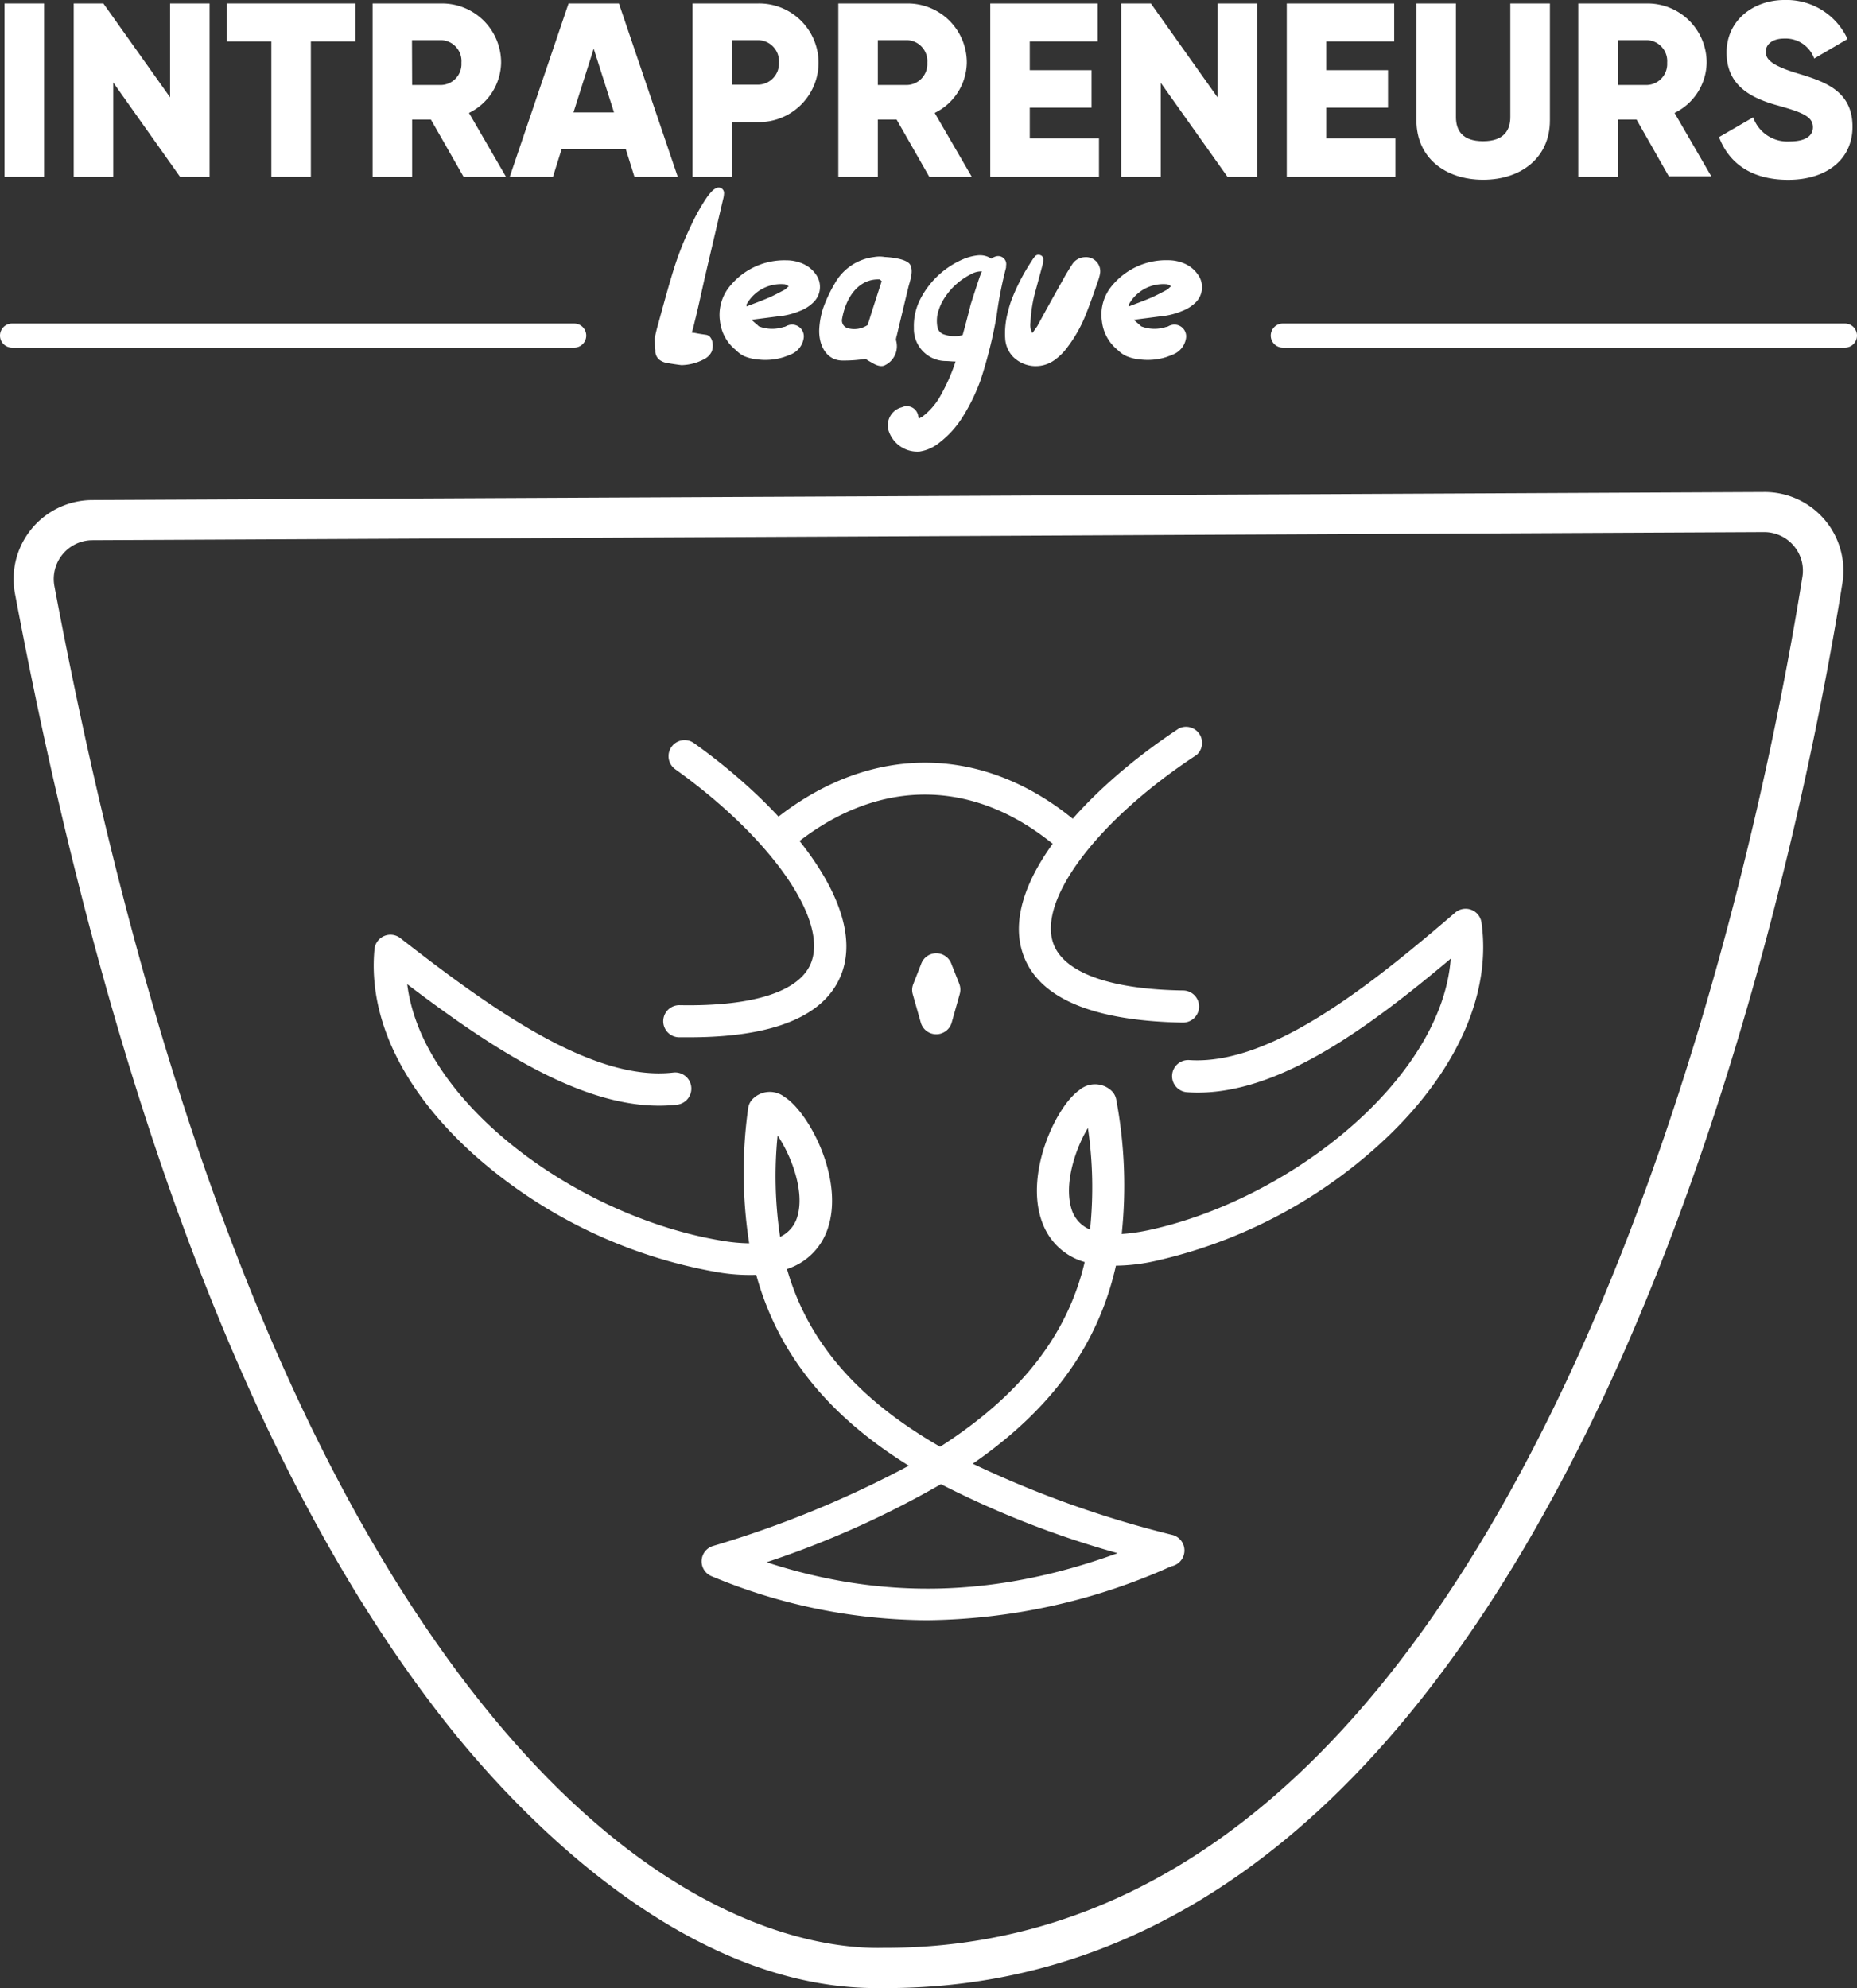 <svg xmlns="http://www.w3.org/2000/svg" viewBox="0 0 231.24 247.53"><rect x="0" y="0" width="231.24" height="247.53" fill="#333333" stroke="none"/><defs><style>.cls-1{fill:#fff;}</style></defs><title>IL-BLANC</title><g id="Calque_2" data-name="Calque 2"><g id="Calque_2-2" data-name="Calque 2"><path class="cls-1" d="M5.49.43V22H.56V.43Z"/><path class="cls-1" d="M26.1.43V22H22.41L14.1,10.27V22H9.18V.43h3.69l8.31,11.69V.43Z"/><path class="cls-1" d="M44.25,5.17H38.71V22H33.79V5.17H28.25V.43h16Z"/><path class="cls-1" d="M53.66,14.89H51.32V22H46.4V.43H55A7.36,7.36,0,0,1,62.4,7.81a7.1,7.1,0,0,1-4,6.25L63,22H57.72Zm-2.34-4.31H55a2.61,2.61,0,0,0,2.46-2.77A2.61,2.61,0,0,0,55,5h-3.7Z"/><path class="cls-1" d="M77.93,18.58h-8L68.86,22H63.48L70.8.43h6.27L84.39,22H79ZM76.46,14,73.93,6.06,71.41,14Z"/><path class="cls-1" d="M101.93,7.81a7.41,7.41,0,0,1-7.54,7.39H91.16V22H86.24V.43h8.15A7.4,7.4,0,0,1,101.93,7.81ZM97,7.81A2.63,2.63,0,0,0,94.39,5H91.16v5.54h3.23A2.63,2.63,0,0,0,97,7.81Z"/><path class="cls-1" d="M111.65,14.89h-2.34V22h-4.92V.43H113a7.36,7.36,0,0,1,7.39,7.38,7.1,7.1,0,0,1-4,6.25L121,22h-5.29Zm-2.34-4.31H113a2.61,2.61,0,0,0,2.47-2.77A2.61,2.61,0,0,0,113,5h-3.69Z"/><path class="cls-1" d="M136.85,17.23V22H123.31V.43h13.38V5.17h-8.46V8.74h7.69v4.67h-7.69v3.82Z"/><path class="cls-1" d="M156.53.43V22h-3.69l-8.3-11.69V22h-4.93V.43h3.7l8.3,11.69V.43Z"/><path class="cls-1" d="M173.76,17.23V22H160.23V.43h13.38V5.17h-8.46V8.74h7.69v4.67h-7.69v3.82Z"/><path class="cls-1" d="M176.38,15V.43h4.92V14.58c0,1.63.77,3,3.38,3s3.39-1.39,3.39-3V.43H193V15c0,4.62-3.57,7.38-8.31,7.38S176.38,19.63,176.38,15Z"/><path class="cls-1" d="M203.79,14.89h-2.34V22h-4.92V.43h8.61a7.36,7.36,0,0,1,7.38,7.38,7.09,7.09,0,0,1-4,6.25l4.58,7.9h-5.29Zm-2.34-4.31h3.69a2.61,2.61,0,0,0,2.46-2.77A2.61,2.61,0,0,0,205.14,5h-3.69Z"/><path class="cls-1" d="M214.06,17.07l4.25-2.46a4.51,4.51,0,0,0,4.52,3c2.34,0,2.92-.93,2.92-1.76,0-1.32-1.23-1.84-4.46-2.74S215,10.67,215,6.55,218.46,0,222.18,0a8.36,8.36,0,0,1,7.88,4.86l-4.15,2.43a3.78,3.78,0,0,0-3.73-2.49c-1.53,0-2.3.77-2.3,1.63s.52,1.66,3.87,2.68,6.93,2.12,6.93,6.67c0,4.15-3.33,6.61-8,6.61S215.26,20.24,214.06,17.07Z"/><path class="cls-1" d="M86.48,40.15c-.09.42-.21.84-.33,1.26a4.83,4.83,0,0,1,.48.06c.42.09.87.15,1.29.21.78.12,1,1.23.72,2.06a2.08,2.08,0,0,1-1,1,6.22,6.22,0,0,1-2.79.72c-.66-.08-1.29-.18-1.92-.29a2.2,2.2,0,0,1-.81-.37,1.39,1.39,0,0,1-.51-1.19c-.06-.48-.06-1-.09-1.48.12-.56.24-1.1.39-1.61.63-2.29,1.23-4.53,1.92-6.78A40.09,40.09,0,0,1,86.09,28,24.88,24.88,0,0,1,88,24.61a6,6,0,0,1,.66-.81,1.79,1.79,0,0,1,.63-.42.67.67,0,0,1,.87.66,3.26,3.26,0,0,1-.12.78c-.72,3.09-1.44,6.15-2.16,9.24C87.41,36.07,87,38.11,86.48,40.15Z"/><path class="cls-1" d="M101.27,37.66a4.83,4.83,0,0,1-1.65,1.05,9.25,9.25,0,0,1-2.82.69c-2.28.3-3,.38-3.21.42l.36.33c.18.15.36.3.54.48a0,0,0,0,1,0,0,4.56,4.56,0,0,0,3.09.08c.21,0,.39-.17.57-.21a1.46,1.46,0,0,1,1.92,1.65,2.61,2.61,0,0,1-1.65,2c-.27.12-.54.21-.81.31a7.68,7.68,0,0,1-3.27.29,5.59,5.59,0,0,1-1.68-.41,3.66,3.66,0,0,1-1-.73,5.36,5.36,0,0,1-2-3.59A5.59,5.59,0,0,1,91,35.5a8.73,8.73,0,0,1,6.93-3.09,5.08,5.08,0,0,1,2.1.45,3.85,3.85,0,0,1,1.56,1.29A2.66,2.66,0,0,1,101.27,37.66Zm-3-2c-.24-.12-.42-.27-.6-.27a4.89,4.89,0,0,0-4.71,2.52c0,.06,0,.18,0,.24.93-.36,1.86-.69,2.76-1.08.69-.3,1.35-.66,2-1C97.85,36,98,35.8,98.24,35.62Z"/><path class="cls-1" d="M111.68,41.74a3.24,3.24,0,0,0-.12.57,2.63,2.63,0,0,1-1.44,3.2c-.63.27-1.5-.33-1.5-.33a7.42,7.42,0,0,1-.84-.5,17.54,17.54,0,0,1-2.94.21c-2.07-.06-2.94-2.11-2.82-4a10.13,10.13,0,0,1,.48-2.52,17.86,17.86,0,0,1,1.44-3.06A6.48,6.48,0,0,1,108.86,32a3.84,3.84,0,0,1,1.32,0s2.73.09,3.18,1c.39.78,0,1.83-.24,2.73C112.64,37.72,112.16,39.72,111.68,41.74ZM109.79,35c-.15-.12-.21-.21-.24-.21-2.61-.12-4.2,2.19-4.68,4.86a1,1,0,0,0,.66,1.2,3,3,0,0,0,2.52-.39C108.62,38.59,109.22,36.79,109.79,35Z"/><path class="cls-1" d="M125.27,33.13a.51.51,0,0,1,0,.21,48.84,48.84,0,0,0-1.17,6,56.86,56.86,0,0,1-2,8,23.73,23.73,0,0,1-2.22,4.56,12.12,12.12,0,0,1-2.94,3.24,5.11,5.11,0,0,1-2.43,1.08,3.76,3.76,0,0,1-3.87-2.64,2.32,2.32,0,0,1,1.68-2.88,1.43,1.43,0,0,1,2,1,3.19,3.19,0,0,1,.09.42c.21-.12.36-.18.48-.27a8.3,8.3,0,0,0,2.1-2.37,23.49,23.49,0,0,0,2-4.47c-.48,0-.87-.06-1.26-.06a4,4,0,0,1-3.93-4.13,7.28,7.28,0,0,1,.75-3.48,10.76,10.76,0,0,1,5.46-5.1,6.34,6.34,0,0,1,1.8-.45,2.58,2.58,0,0,1,1.65.42,1.38,1.38,0,0,1,.51-.27A1,1,0,0,1,125.27,33.13Zm-3.33,1.5c.09-.27.21-.57.33-.84a2.54,2.54,0,0,0-1.32.33,8.39,8.39,0,0,0-3.57,3.36,6.25,6.25,0,0,0-.66,1.76,4.52,4.52,0,0,0,0,1.42,1.2,1.2,0,0,0,.9,1,3.94,3.94,0,0,0,2.25.06c.36-1.29.69-2.55,1-3.81Q121.4,36.25,121.94,34.63Z"/><path class="cls-1" d="M129.17,40.6c1.08-2,2.16-3.93,3.27-5.91.33-.6.72-1.23,1.11-1.83a1.94,1.94,0,0,1,1.53-.84A1.77,1.77,0,0,1,137,33.94a5.21,5.21,0,0,1-.21.87c-.51,1.47-1,2.91-1.59,4.38a17.2,17.2,0,0,1-2.25,4,7.2,7.2,0,0,1-1.68,1.67,4,4,0,0,1-5.1-.42,3.57,3.57,0,0,1-1-2.27,10,10,0,0,1,.36-3.4,10.72,10.72,0,0,1,.51-1.64,24.78,24.78,0,0,1,2.4-4.59,4.29,4.29,0,0,1,.42-.6.58.58,0,0,1,.66-.18.51.51,0,0,1,.39.54,2.56,2.56,0,0,1-.09.69c-.27,1-.54,2-.81,3a17.57,17.57,0,0,0-.69,4.14,2,2,0,0,0,.24,1.34Z"/><path class="cls-1" d="M148.88,37.66a4.83,4.83,0,0,1-1.65,1.05,9.25,9.25,0,0,1-2.82.69c-2.28.3-3,.38-3.21.42l.36.33c.18.15.36.3.54.48a0,0,0,0,1,0,0,4.56,4.56,0,0,0,3.09.08c.21,0,.39-.17.57-.21a1.46,1.46,0,0,1,1.92,1.65,2.61,2.61,0,0,1-1.65,2c-.27.12-.54.21-.81.31a7.68,7.68,0,0,1-3.27.29,5.59,5.59,0,0,1-1.68-.41,3.66,3.66,0,0,1-1.05-.73,5.36,5.36,0,0,1-2-3.59,5.59,5.59,0,0,1,1.32-4.53,8.73,8.73,0,0,1,6.93-3.09,5.08,5.08,0,0,1,2.1.45,3.85,3.85,0,0,1,1.56,1.29A2.66,2.66,0,0,1,148.88,37.66Zm-3-2c-.24-.12-.42-.27-.6-.27a4.89,4.89,0,0,0-4.71,2.52c0,.06,0,.18,0,.24.93-.36,1.86-.69,2.76-1.08.69-.3,1.35-.66,2-1C145.46,36,145.61,35.8,145.85,35.62Z"/><line class="cls-1" x1="159.74" y1="41.78" x2="229.74" y2="41.78"/><path class="cls-1" d="M229.74,43.28h-70a1.5,1.5,0,0,1,0-3h70a1.5,1.5,0,0,1,0,3Z"/><line class="cls-1" x1="1.5" y1="41.78" x2="71.5" y2="41.78"/><path class="cls-1" d="M71.5,43.28H1.5a1.5,1.5,0,0,1,0-3h70a1.5,1.5,0,0,1,0,3Z"/><path class="cls-1" d="M109.12,247.53c-24.84,0-45.73-23.08-53.63-33.1C31.79,184.35,13.75,137.06,1.86,73.88a9.83,9.83,0,0,1,9.61-11.62l208.21-1a9.8,9.8,0,0,1,9.74,11.36c-2.75,17.17-11.13,61.33-29.43,100.64-23,49.28-53.11,74.27-89.64,74.27h-1.23ZM11.49,67.26A4.83,4.83,0,0,0,6.78,73c11.73,62.37,29.44,108.93,52.64,138.38C82,240,102.34,242.71,110,242.52h.27c34.48,0,63.12-24,85.17-71.38,18-38.74,26.31-82.36,29-99.32a4.76,4.76,0,0,0-1.09-3.88,4.83,4.83,0,0,0-3.67-1.69h0Z"/><path class="cls-1" d="M85.81,129.15H84.55a2,2,0,1,1,.08-4c9.4.18,15.23-1.79,16.46-5.53,1.82-5.49-5.35-15.51-17-23.84a2,2,0,0,1,2.32-3.26c11.23,8,21.31,19.88,18.51,28.36C103.08,126.36,96.66,129.15,85.81,129.15Z"/><path class="cls-1" d="M147.24,127.32h0c-11.61-.22-18.35-3.26-20-9-2.48-8.58,8.05-20.06,19.58-27.63A2,2,0,0,1,149,94c-12,7.88-19.53,17.63-17.93,23.18,1.09,3.79,6.86,6,16.24,6.14a2,2,0,0,1,0,4Z"/><path class="cls-1" d="M133,106.05a2,2,0,0,1-1.3-.48c-10.15-8.63-22-8.86-32.46-.61a2,2,0,0,1-2.47-3.15c11.93-9.38,26-9.12,37.52.72a2,2,0,0,1-1.29,3.52Z"/><path class="cls-1" d="M115.46,201.73a70.22,70.22,0,0,1-26.85-5.48,2,2,0,0,1,.16-3.76,130,130,0,0,0,24.4-10c-10.15-6.3-16.33-14.05-19-23.76a24,24,0,0,1-4.92-.35,61.49,61.49,0,0,1-30-14.41c-9-8-13.43-17.12-12.62-25.77a2,2,0,0,1,3.22-1.4c11.18,8.71,23.95,17.92,34,16.74a2,2,0,0,1,.45,4c-10.49,1.2-22.25-6.39-33.59-15,1.84,14.91,21.35,29,39.2,31.94a21.62,21.62,0,0,0,3.38.32A57.49,57.49,0,0,1,93.16,138a2,2,0,0,1,.54-1.14,3,3,0,0,1,4-.28c3.13,2,7.59,10.56,5.27,16.68A7.85,7.85,0,0,1,98,158c2.4,8.41,8.07,15.81,19.07,22.13,10.67-6.85,16-14.51,18-23a7.86,7.86,0,0,1-5.11-4.49c-2.62-6,1.43-14.81,4.45-16.92a3,3,0,0,1,4,.09,2,2,0,0,1,.59,1.11,57.83,57.83,0,0,1,.68,16.72,23.36,23.36,0,0,0,3.36-.48c17.68-3.82,36.49-18.82,37.61-33.8-10.91,9.18-22.28,17.37-32.83,16.63a2,2,0,0,1,.27-4c10.06.66,22.37-9.13,33.11-18.36a2,2,0,0,1,2-.36,2,2,0,0,1,1.28,1.6c1.22,8.6-2.81,18-11.36,26.35A61.5,61.5,0,0,1,143.85,157a23.27,23.27,0,0,1-4.89.58c-2.2,9.84-8,17.87-17.83,24.66A129.75,129.75,0,0,0,146,191.11a2,2,0,0,1-.14,3.9A75.92,75.92,0,0,1,115.46,201.73Zm-20-7.22c14.5,4.73,28.63,4.36,43.71-1.13a117.44,117.44,0,0,1-22-8.59A117.74,117.74,0,0,1,95.45,194.51Zm1.37-53.14A51,51,0,0,0,97.14,154a4,4,0,0,0,2.14-2.49C100.28,148.24,98.41,143.69,96.82,141.37Zm38.65-.94c-1.47,2.4-3.12,7-2,10.27a4,4,0,0,0,2.26,2.39A51,51,0,0,0,135.47,140.43Z"/><path class="cls-1" d="M116.59,128.77a2,2,0,0,1-1.93-1.45l-1-3.53a1.94,1.94,0,0,1,.07-1.28l1-2.56a2,2,0,0,1,1.86-1.26h0a2,2,0,0,1,1.86,1.27l1,2.53a2,2,0,0,1,.06,1.27l-1,3.55a2,2,0,0,1-1.92,1.46Z"/></g></g></svg>